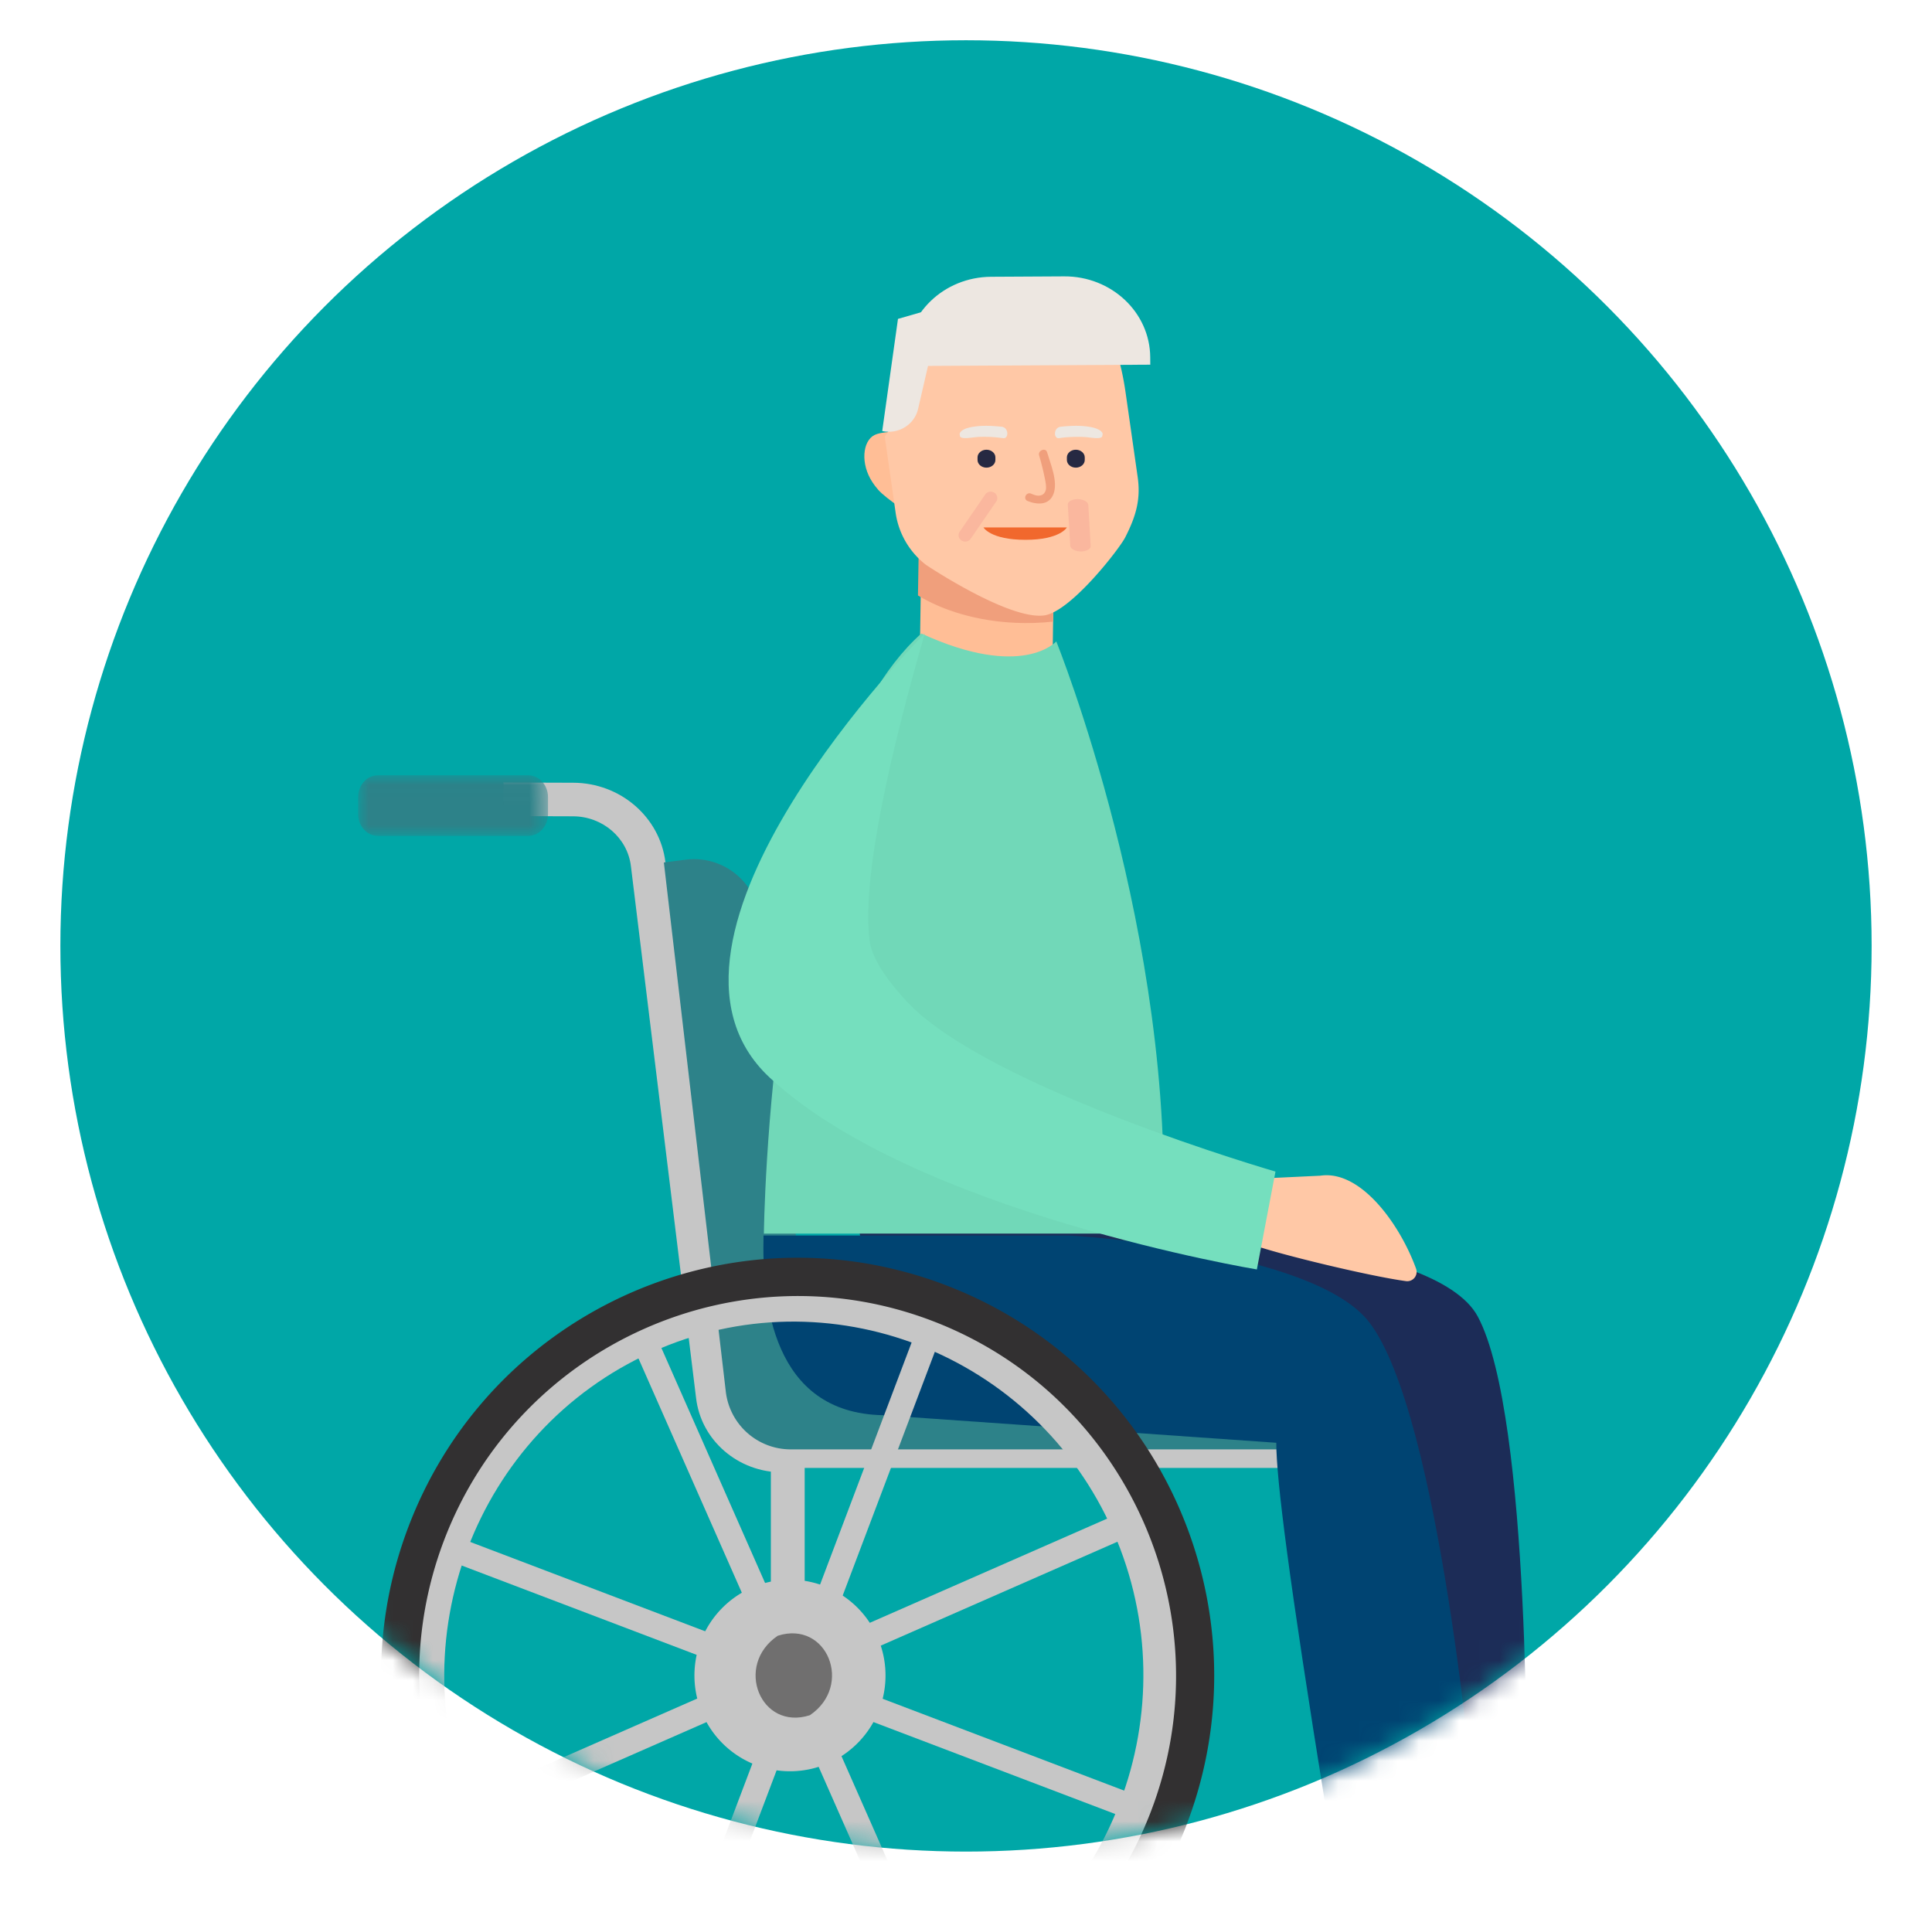 <svg xmlns="http://www.w3.org/2000/svg" xmlns:xlink="http://www.w3.org/1999/xlink" width="96" height="95" viewBox="0 0 96 95">
    <defs>
        <circle id="a" cx="45" cy="45" r="45"/>
        <path id="c" d="M.058.043h13.904v13.668H.058z"/>
        <path id="e" d="M0 .022h9.435v3.012H0z"/>
        <path id="g" d="M.82.584c-.216.233-.352.528-.457.826-.778 2.21.047 4.74 1.573 6.522 1.082 1.265 2.476 2.216 3.936 3 1.46.783 2.726 1.713 4.154 2.56-.128-.076 3.373-5.734 3.102-6.534a.215.215 0 0 0-.015-.032c-.217-.373-1.054-.776-1.4-1.076a30.363 30.363 0 0 1-1.299-1.208c-.849-.826-1.676-1.677-2.594-2.43C6.778 1.359 5.57.642 4.255.293 3.742.159 3.08.018 2.448.018c-.633 0-1.235.14-1.628.567"/>
        <path id="i" d="M.075 4.868c-.045.419-.039.834.008 1.244.176 1.53.915 3.003 1.637 4.395l2.216 4.265c1.302-.908 2.671-1.724 4.015-2.573 1.011-.68 1.977-1.438 2.987-2.114-.588-1.171-1.419-2.37-1.986-3.44a47.275 47.275 0 0 0-3.4-5.49C5.035.438 4.468.144 3.899.144c-1.815 0-3.637 3-3.824 4.725"/>
        <path id="k" d="M.109 6.471c-.023.119-.053.237-.074.356.813-.43 2.61-1.321 3.45-.49-.613-.607-.343-1.94-.102-2.641.06-.172.947-1.976 1.06-1.914-.389-.213-.995-.482-1.343-.74C2.702.745 2.326.421 1.958.07 1.391 2.226.823 4.362.109 6.47"/>
        <path id="m" d="M2.822.28c-.457.956-1.346 1.858-2.45 1.738-.399-.044-.452.597-.055.64 1.395.152 2.508-.945 3.088-2.156C3.518.264 3.32.09 3.118.09a.32.32 0 0 0-.296.19"/>
        <path id="o" d="M2.717 15.802c-5.135 8.726-1.358 27.218.252 28.154 7.077 4.116 18.103-1.773 24.75-13.068 6.647-11.295 6.62-23.486-.15-28.084C24.682.844 22.07.028 19.702.029 11.47.03 6.198 9.89 2.717 15.802"/>
        <path id="q" d="M2.33 2.11L.77 1.205.108 2.332l1.623.944c-.744 1.812-.362 3.472.971 4.247 1.396.813 2.81.097 4.544-1.382 1.273-1.065 2.236-1.457 3.12-.943.916.532 1.061 1.788.301 3.078-.599 1.018-1.461 1.786-2.23 2.217l.817 1.061c.777-.403 1.71-1.325 2.344-2.37l1.622.944.675-1.145-1.67-.972c.828-2.03.227-3.721-1.042-4.459-1.43-.83-2.82-.373-4.596 1.108-1.51 1.246-2.322 1.674-3.158 1.189-.643-.375-1.071-1.33-.248-2.731a5.63 5.63 0 0 1 1.895-1.972L4.28.076c-.582.368-1.278.963-1.951 2.035"/>
    </defs>
    <g fill="none" fill-rule="evenodd" transform="translate(3 2)">
        <mask id="b" fill="#fff">
            <use xlink:href="#a"/>
        </mask>
        <use fill="#00A7A7" xlink:href="#a"/>
        <g mask="url(#b)">
            <path fill="#C6C6C6" d="M35.877 71.157h.567V69.49h-.567c-1.323 0-2.43-.959-2.574-2.23l-3.239-26.424c-.275-2.241-2.242-3.936-4.576-3.944l-3.47-.011-.007 1.668 3.47.011c1.464.006 2.696 1.068 2.868 2.47l3.237 26.42c.24 2.112 2.085 3.708 4.29 3.708"/>
            <path fill="#C6C6C6" d="M62.87 95.151h1.68V69.253H35.304v12.37h1.68V70.936H62.87z"/>
            <path fill="#2D8289" d="M34.751 43.61l2.353 20.685a2.19 2.19 0 0 0 2.174 1.947h21.55a3.728 3.728 0 0 1 3.722 3.735v.038H36.284a3.246 3.246 0 0 1-3.22-2.876l-3.077-26.286 1.088-.138a3.285 3.285 0 0 1 3.676 2.894"/>
            <path fill="#C6C6C6" d="M60.752 95.151c0 3.576 2.89 6.475 6.457 6.475 3.565 0 6.456-2.899 6.456-6.475 0-3.576-2.89-6.474-6.456-6.474-3.567 0-6.457 2.898-6.457 6.474"/>
            <g transform="translate(59.992 88.296)">
                <mask id="d" fill="#fff">
                    <use xlink:href="#c"/>
                </mask>
                <path fill="#323031" d="M7.01.043C3.17.043.058 3.103.058 6.877c0 3.774 3.113 6.834 6.952 6.834 3.84 0 6.953-3.06 6.953-6.834 0-3.774-3.113-6.834-6.953-6.834m0 1.918c2.757 0 5 2.205 5 4.916 0 2.71-2.243 4.916-5 4.916-2.758 0-5-2.206-5-4.916 0-2.71 2.242-4.916 5-4.916" mask="url(#d)"/>
            </g>
            <path fill="#C6C6C6" d="M28.088 64.051l1.143-.511L44.8 98.83l-1.143.511z"/>
            <path fill="#C6C6C6" d="M17.833 74.984l.452-1.16 36.01 13.692-.451 1.16z"/>
            <path fill="#C6C6C6" d="M18.728 89.439l-.515-1.147 35.566-15.611.516 1.146z"/>
            <path fill="#1C2C57" d="M39.682 59.093c.658 4.107 5.595 7.248 11.564 7.359l13.917.698s-.659 9.235 3.252 20.588h4.441s.24-19.36-2.427-24.325c-2.138-3.98-16.163-4.32-16.163-4.32H39.682z"/>
            <path fill="#004472" d="M34.94 59.39c-.084 3.236.425 8.817 5.925 8.927l19.553 1.37c0 1.807.63 6.802 2.446 18.05h7.386s-1.676-19.42-5.205-24.027c-2.794-3.648-14.891-4.32-14.891-4.32H34.94z"/>
            <path fill="#C6C6C6" d="M42.882 63.159l1.158.454-13.654 36.109-1.159-.454z"/>
            <path fill="#C6C6C6" d="M29.39 65.181c-8.753 3.937-12.71 14.348-8.821 23.21 3.89 8.859 14.175 12.864 22.928 8.927 8.753-3.936 12.71-14.347 8.822-23.208-3.89-8.86-14.176-12.866-22.929-8.929m-1.12-2.552c10.144-4.563 22.063.08 26.57 10.347 4.508 10.268-.079 22.333-10.222 26.895-10.144 4.562-22.064-.08-26.57-10.347-4.507-10.268.078-22.333 10.222-26.895"/>
            <path fill="#323031" d="M19.085 74.48c3.723-9.702 14.623-14.56 24.302-10.825 9.676 3.729 14.52 14.662 10.796 24.365-3.724 9.702-14.623 14.56-24.302 10.825-9.676-3.73-14.52-14.663-10.796-24.365m10.119 26.137c10.666 4.117 22.639-1.22 26.744-11.915 4.103-10.7-1.215-22.706-11.884-26.819a20.212 20.212 0 0 0-2.635-.82 19.99 19.99 0 0 0-2.908-.483c-8.988-.832-17.8 4.35-21.202 13.218-4.102 10.7 1.216 22.704 11.885 26.819"/>
            <path fill="#C6C6C6" d="M34.326 76.9a4.765 4.765 0 0 0-2.41 6.283 4.74 4.74 0 0 0 6.265 2.416 4.764 4.764 0 0 0 2.41-6.282 4.742 4.742 0 0 0-6.265-2.417"/>
            <path fill="#706F6F" d="M35.645 79.276c-2.174 1.472-.855 4.734 1.597 3.948 2.175-1.472.856-4.734-1.597-3.948"/>
            <g transform="translate(14.795 36.499)">
                <mask id="f" fill="#fff">
                    <use xlink:href="#e"/>
                </mask>
                <path fill="#2D8289" d="M.982 3.034h7.472c.542 0 .981-.485.981-1.082v-.847c0-.598-.44-1.083-.981-1.083H.982C.439.022 0 .507 0 1.105v.847c0 .597.44 1.082.982 1.082" mask="url(#f)"/>
            </g>
            <g>
                <g transform="rotate(-7 275.618 -335.923)">
                    <mask id="h" fill="#fff">
                        <use xlink:href="#g"/>
                    </mask>
                    <path d="M.82.584c-.216.233-.352.528-.457.826-.778 2.21.047 4.74 1.573 6.522 1.082 1.265 2.476 2.216 3.936 3 1.46.783 2.726 1.713 4.154 2.56-.128-.076 3.373-5.734 3.102-6.534a.215.215 0 0 0-.015-.032c-.217-.373-1.054-.776-1.4-1.076a30.363 30.363 0 0 1-1.299-1.208c-.849-.826-1.676-1.677-2.594-2.43C6.778 1.359 5.57.642 4.255.293 3.742.159 3.08.018 2.448.018c-.633 0-1.235.14-1.628.567" mask="url(#h)"/>
                </g>
                <g transform="rotate(-7 278.796 -283.961)">
                    <mask id="j" fill="#fff">
                        <use xlink:href="#i"/>
                    </mask>
                    <path d="M.075 4.868c-.045.419-.039.834.008 1.244.176 1.53.915 3.003 1.637 4.395l2.216 4.265c1.302-.908 2.671-1.724 4.015-2.573 1.011-.68 1.977-1.438 2.987-2.114-.588-1.171-1.419-2.37-1.986-3.44a47.275 47.275 0 0 0-3.4-5.49C5.035.438 4.468.144 3.899.144c-1.815 0-3.637 3-3.824 4.725" mask="url(#j)"/>
                </g>
                <g transform="rotate(-7 226.843 -347.148)">
                    <mask id="l" fill="#fff">
                        <use xlink:href="#k"/>
                    </mask>
                    <path d="M.109 6.471c-.023.119-.053.237-.074.356.813-.43 2.61-1.321 3.45-.49-.613-.607-.343-1.94-.102-2.641.06-.172.947-1.976 1.06-1.914-.389-.213-.995-.482-1.343-.74C2.702.745 2.326.421 1.958.07 1.391 2.226.823 4.362.109 6.47" mask="url(#l)"/>
                </g>
                <g transform="rotate(-7 540.493 -281.444)">
                    <mask id="n" fill="#fff">
                        <use xlink:href="#m"/>
                    </mask>
                    <path d="M2.822.28c-.457.956-1.346 1.858-2.45 1.738-.399-.044-.452.597-.055.64 1.395.152 2.508-.945 3.088-2.156C3.518.264 3.32.09 3.118.09a.32.32 0 0 0-.296.19" mask="url(#n)"/>
                </g>
                <g transform="rotate(-7 151.996 -530.33)">
                    <mask id="p" fill="#fff">
                        <use xlink:href="#o"/>
                    </mask>
                    <path d="M2.969 43.956c7.077 4.116 18.103-1.773 24.75-13.068 6.647-11.295 6.62-23.486-.15-28.084C24.682.844 22.07.028 19.702.029 11.47.03 6.198 9.89 2.717 15.802c-5.135 8.726-1.358 27.218.252 28.154z" mask="url(#p)"/>
                </g>
                <g transform="rotate(-7 278.81 -576.034)">
                    <mask id="r" fill="#fff">
                        <use xlink:href="#q"/>
                    </mask>
                    <path d="M2.33 2.11L.77 1.205.108 2.332l1.623.944c-.744 1.812-.362 3.472.971 4.247 1.396.813 2.81.097 4.544-1.382 1.273-1.065 2.236-1.457 3.12-.943.916.532 1.061 1.788.301 3.078-.599 1.018-1.461 1.786-2.23 2.217l.817 1.061c.777-.403 1.71-1.325 2.344-2.37l1.622.944.675-1.145-1.67-.972c.828-2.03.227-3.721-1.042-4.459-1.43-.83-2.82-.373-4.596 1.108-1.51 1.246-2.322 1.674-3.158 1.189-.643-.375-1.071-1.33-.248-2.731a5.63 5.63 0 0 1 1.895-1.972L4.28.076c-.582.368-1.278.963-1.951 2.035" mask="url(#r)"/>
                </g>
                <g>
                    <path fill="#FFBE96" d="M42.613 36.632l.21-13.911 6.598.047-.21 13.912zM40.357 21.97c.075.114.168.236.275.36.383.445 1.685 1.282 1.685 1.282s-.242-.412-.386-1.11c-.144-.699-.18-3.044-.18-3.044s-.9-.044-1.304.16c-.587.3-.703 1.43-.09 2.351"/>
                    <path fill="#F09F7C" d="M49.321 28.886c-.596.066-1.22.088-1.86.06-1.89-.085-3.589-.594-4.848-1.36l.08-4.865 6.728.045-.1 6.12z"/>
                    <path fill="#FFC8A6" d="M43.017 26.07s4.114 2.755 5.876 2.507c1.311-.185 3.725-3.299 4.019-3.878.562-1.101.775-1.93.614-3.029l-.59-4.125c-.465-3.263-1.683-5.465-5.017-4.995l-2.29.327c-2.064.29-3.743.962-3.659 2.613l-.507 3.49-.5.71.546 3.826a3.974 3.974 0 0 0 1.508 2.554"/>
                    <path fill="#FAB79E" d="M45.027 24.903a.339.339 0 0 1-.247-.046.306.306 0 0 1-.096-.436l1.271-1.851a.334.334 0 0 1 .453-.088c.15.096.195.291.096.436l-1.271 1.851a.325.325 0 0 1-.206.134M51.06 25.32a.728.728 0 0 1-.357.08c-.282-.004-.514-.134-.523-.292l-.122-2.026c-.01-.158.215-.284.497-.28.281.003.513.134.523.292l.117 2.026c.007.079-.045.15-.135.2"/>
                    <path fill="#EDE7E1" d="M40.837 19.418c.805.176 1.602-.316 1.782-1.098l1.178-5.103-2.177.628-.783 5.573z"/>
                    <path fill="#EDE7E1" d="M54.157 16.12l-12.133.067-.003-.368c-.013-2.233 1.88-4.054 4.228-4.067l3.629-.02c2.347-.013 4.263 1.787 4.276 4.02l.003.368z"/>
                    <path fill="#262942" d="M46.015 21.236c-.243 0-.442-.172-.442-.381v-.129c0-.209.2-.381.442-.381.246 0 .446.172.446.381v.129c0 .209-.2.381-.446.381M50.456 21.236c-.244 0-.443-.172-.443-.381v-.129c0-.209.2-.381.443-.381.245 0 .445.172.445.381v.129c0 .209-.2.381-.445.381"/>
                    <path fill="#F1682D" fill-rule="nonzero" d="M50.013 24.206s-.334.616-2.057.616c-1.748 0-2.087-.616-2.087-.616h4.144z"/>
                    <path fill="#EDE7E1" d="M46.768 19.203c-.438-.044-.866-.07-1.304-.013-.286.036-.68.12-.776.343-.01.023.01.15.023.165.115.144.618.026.898.013a6.642 6.642 0 0 1 1.229.06c.295.05.3-.53-.07-.568M49.705 19.203c.438-.044.866-.07 1.304-.013.285.036.68.121.778.342a.452.452 0 0 1-.025.168c-.115.143-.619.024-.898.013-.331-.015-.874-.005-1.229.057-.295.052-.297-.528.07-.567"/>
                    <path fill="#F09F7C" d="M48.236 22.528c.111.05.229.097.352.1.195.001.323-.09.376-.28.043-.158-.019-.437-.049-.589-.077-.383-.173-.76-.282-1.134-.072-.245.323-.403.396-.155.175.596.549 1.453.32 2.068-.21.56-.775.557-1.282.359-.254-.1-.087-.47.17-.37"/>
                </g>
            </g>
            <path fill="#71D8B8" d="M49.486 29.87s-1.676 1.916-6.704-.393c-7.579 6.733-7.825 29.817-7.825 29.817h19.817c.67-14.71-5.288-29.424-5.288-29.424l-2.994 34.716"/>
            <path fill="#FFC8A6" d="M58.626 56.606l3.976-.189c2.024-.305 3.972 2.442 4.762 4.621a.465.465 0 0 1-.496.618c-1.793-.239-6.41-1.355-7.664-1.822l-.578-3.228z"/>
            <path fill="#75DFBE" d="M40.205 44.704c.126 1.06 1.128 2.28 1.853 3.058 4.015 4.31 18.32 8.45 18.32 8.45l-.925 4.863s-17.027-2.82-24.218-9.543c-7.378-6.898 7.714-22.055 7.714-22.055-2.147 7.47-3.061 12.546-2.744 15.227z"/>
        </g>
    </g>
</svg>
